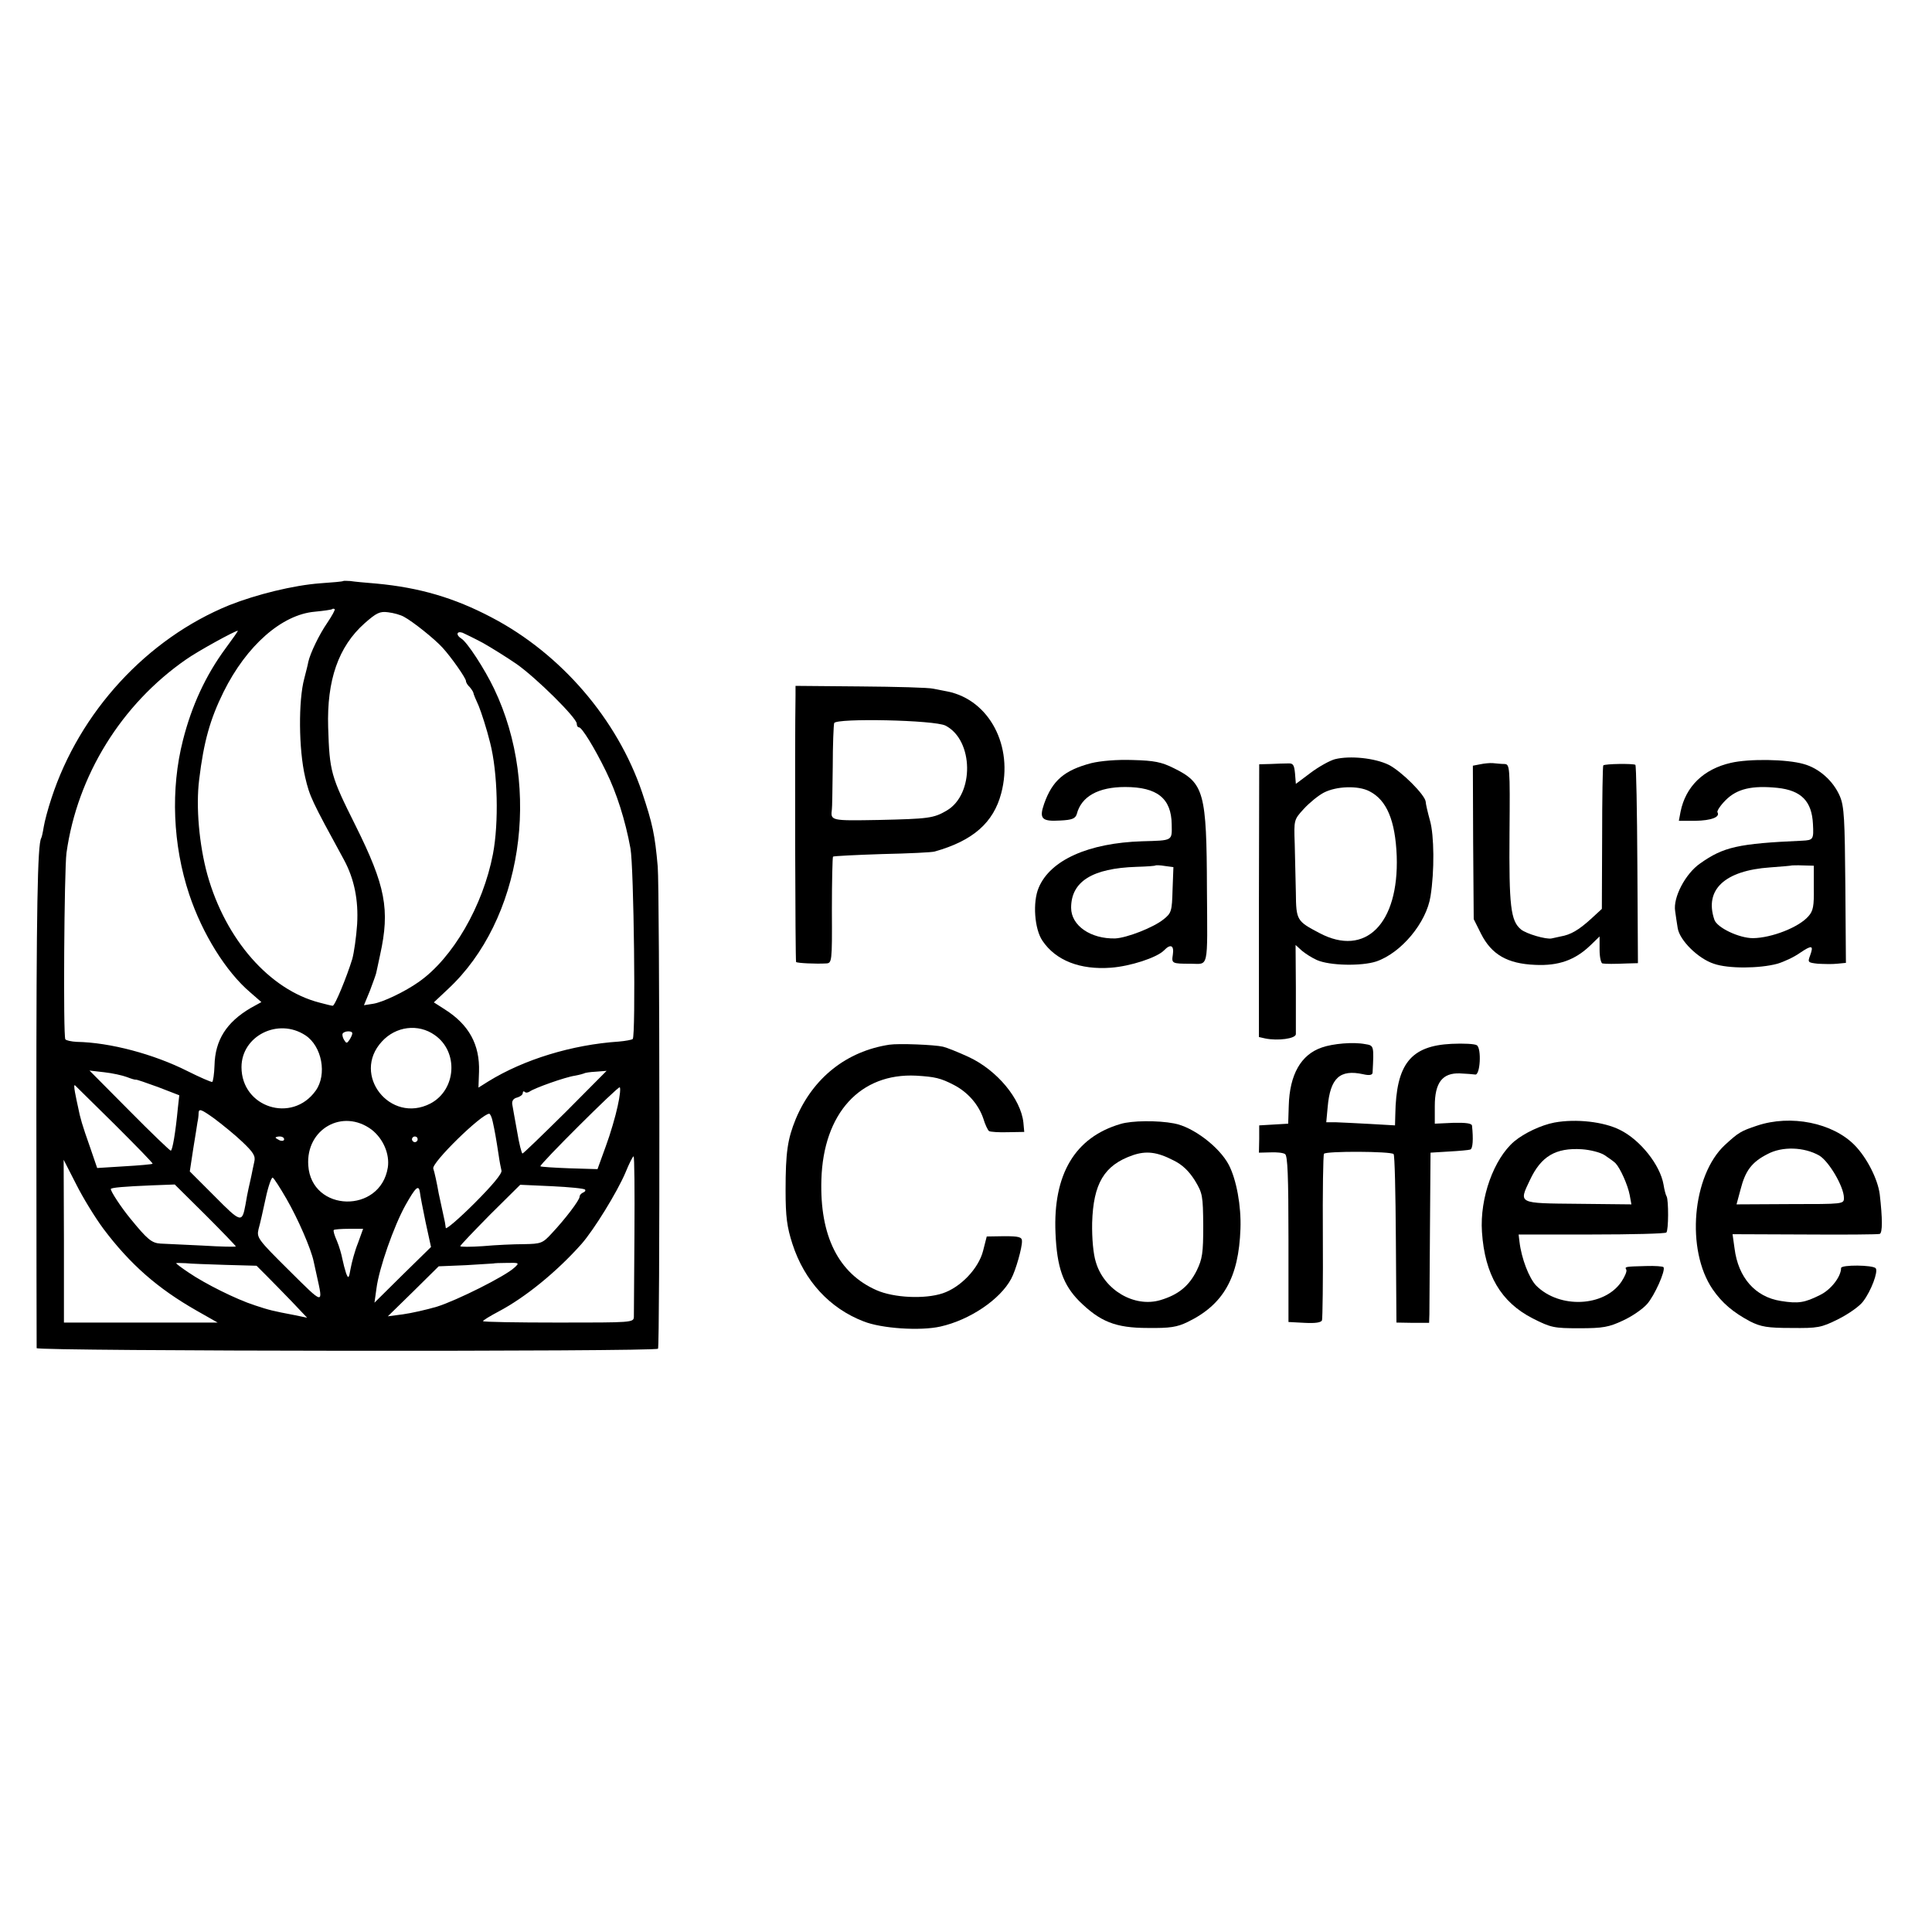 <?xml version="1.0" standalone="no"?>
<!DOCTYPE svg PUBLIC "-//W3C//DTD SVG 20010904//EN"
 "http://www.w3.org/TR/2001/REC-SVG-20010904/DTD/svg10.dtd">
<svg version="1.0" xmlns="http://www.w3.org/2000/svg"
 width="680pt" height="680pt" viewBox="0 0 680 680"
 preserveAspectRatio="xMidYMid meet">
<g transform="translate(0,680) scale(0.1,-0.1)"
fill="#000000" stroke="none">
<path d="M1208 4755 c-2 -2 -38 -5 -81 -8 -94 -7 -224 -39 -320 -77 -290 -118
-527 -376 -626 -680 -12 -36 -24 -81 -27 -100 -3 -19 -7 -37 -9 -40 -13 -22
-17 -254 -17 -965 0 -451 1 -824 1 -830 1 -11 2176 -13 2187 -2 7 6 6 1617 -1
1697 -10 113 -18 150 -55 261 -87 257 -285 488 -530 616 -131 69 -254 105
-405 119 -38 3 -80 7 -92 9 -12 1 -24 1 -25 0z m-56 -147 c-29 -42 -60 -107
-67 -138 -1 -8 -8 -34 -14 -58 -21 -77 -20 -249 3 -347 16 -69 23 -83 136
-290 37 -68 52 -143 47 -228 -3 -45 -11 -100 -17 -122 -19 -62 -61 -165 -69
-165 -3 0 -24 5 -46 11 -176 45 -331 222 -395 450 -29 105 -41 240 -29 335 16
134 39 214 86 309 81 163 205 272 321 282 31 3 59 7 61 9 2 2 6 2 9 0 2 -3
-10 -24 -26 -48z m270 21 c30 -16 107 -77 136 -109 31 -34 82 -107 82 -117 0
-5 6 -15 13 -21 6 -7 12 -16 13 -20 0 -4 9 -25 19 -47 9 -22 28 -80 40 -129
27 -105 31 -282 10 -392 -35 -182 -141 -366 -261 -450 -48 -34 -127 -72 -161
-77 l-32 -5 21 51 c11 29 21 57 22 62 1 6 8 35 14 65 35 159 19 242 -87 455
-87 174 -91 189 -96 345 -5 166 36 284 128 366 42 37 54 43 83 39 18 -2 44 -9
56 -16z m-628 -111 c-70 -95 -119 -201 -150 -323 -44 -172 -36 -369 22 -543
46 -138 129 -272 215 -345 l39 -34 -38 -21 c-85 -50 -125 -113 -127 -202 -1
-30 -5 -56 -8 -58 -4 -1 -43 16 -87 38 -119 60 -273 101 -390 103 -19 1 -37 5
-40 9 -8 11 -4 595 4 656 38 272 193 523 421 681 41 29 172 101 182 101 2 0
-18 -28 -43 -62z m906 19 c30 -17 83 -50 118 -74 71 -50 212 -190 212 -210 0
-7 3 -13 8 -13 10 0 54 -71 95 -155 37 -75 68 -172 86 -271 12 -65 19 -659 8
-671 -4 -3 -26 -7 -49 -9 -165 -11 -334 -63 -459 -140 l-35 -22 2 56 c3 95
-35 165 -120 219 l-39 25 50 47 c260 242 331 704 162 1057 -33 69 -95 165
-116 177 -19 12 -16 27 5 20 9 -4 42 -20 72 -36z m-625 -1381 c58 -38 77 -138
36 -195 -83 -116 -261 -59 -261 83 0 110 129 175 225 112z m455 1 c85 -59 76
-193 -15 -241 -141 -73 -279 101 -171 218 49 54 128 64 186 23z m-290 6 c0 -5
-5 -15 -10 -23 -9 -13 -11 -13 -19 0 -5 8 -7 18 -5 22 6 10 34 11 34 1z m-793
-154 c15 -6 29 -10 31 -9 2 1 37 -11 78 -26 l75 -29 -5 -45 c-8 -85 -19 -150
-25 -150 -3 0 -69 63 -146 141 l-140 141 52 -6 c28 -3 64 -11 80 -17z m1543
-124 c-80 -79 -148 -145 -151 -145 -3 0 -12 35 -19 78 -8 42 -15 85 -17 95 -2
12 4 21 17 24 11 3 20 10 20 16 0 6 3 7 7 4 3 -4 11 -3 17 1 16 12 125 51 160
56 16 3 30 7 32 8 2 2 20 5 41 6 l38 3 -145 -146z m-1585 -44 c74 -74 134
-135 132 -137 -2 -2 -46 -6 -99 -9 l-96 -6 -25 73 c-28 79 -35 104 -42 140 -3
13 -8 37 -11 53 -3 17 -4 28 0 25 3 -3 66 -65 141 -139z m1769 66 c-7 -34 -26
-99 -42 -142 l-29 -80 -99 3 c-54 2 -100 5 -102 7 -5 5 273 282 279 278 4 -1
1 -31 -7 -66z m-1321 -126 c39 -37 47 -50 42 -70 -3 -15 -8 -36 -10 -48 -3
-13 -7 -33 -10 -45 -3 -13 -8 -39 -11 -58 -12 -65 -16 -64 -108 29 l-88 88 12
79 c7 43 14 86 15 94 2 8 4 23 4 33 1 16 9 13 54 -19 28 -21 74 -58 100 -83z
m881 72 c7 -31 12 -59 21 -118 3 -22 8 -47 10 -55 3 -10 -32 -52 -95 -115 -55
-55 -101 -94 -101 -87 -1 6 -2 15 -3 20 -5 22 -19 89 -22 102 -6 35 -15 76
-19 87 -7 20 170 193 197 193 3 0 9 -12 12 -27z m-426 -29 c41 -32 64 -86 57
-133 -26 -164 -269 -158 -280 7 -9 128 121 202 223 126z m-308 -34 c0 -5 -7
-7 -15 -4 -8 4 -15 8 -15 10 0 2 7 4 15 4 8 0 15 -4 15 -10z m470 0 c0 -5 -4
-10 -10 -10 -5 0 -10 5 -10 10 0 6 5 10 10 10 6 0 10 -4 10 -10z m763 -332
c-1 -150 -2 -282 -2 -293 -1 -20 -7 -20 -266 -20 -146 0 -265 2 -265 5 0 3 25
18 55 34 93 49 204 139 292 238 43 49 124 180 154 250 13 32 26 58 29 58 3 0
4 -123 3 -272z m-1869 17 c94 -125 191 -210 328 -288 l74 -42 -270 0 -271 0 0
287 -1 286 44 -86 c24 -48 67 -118 96 -157z m644 106 c41 -71 87 -177 96 -221
3 -14 8 -36 11 -50 23 -104 26 -104 -98 19 -110 109 -114 115 -107 145 5 17
16 66 25 108 9 43 21 76 25 73 5 -3 26 -36 48 -74z m-285 -57 c59 -59 107
-109 107 -111 0 -2 -53 -1 -117 3 -65 3 -131 6 -148 7 -31 2 -46 14 -107 89
-32 39 -68 94 -68 103 0 5 48 9 145 13 l80 3 108 -107z m1336 89 c3 -3 0 -8
-6 -10 -7 -3 -13 -9 -13 -15 0 -12 -51 -79 -98 -129 -32 -35 -38 -37 -98 -38
-35 0 -100 -3 -144 -7 -44 -3 -80 -3 -80 0 0 3 47 52 105 111 l106 105 111 -5
c62 -3 114 -8 117 -12z m-581 -10 c1 -10 10 -57 20 -105 l19 -87 -100 -98 -99
-98 7 50 c9 71 61 219 102 293 36 64 47 74 51 45z m-218 -178 c-11 -27 -22
-68 -26 -90 -6 -35 -8 -37 -16 -16 -4 12 -10 35 -13 50 -3 16 -11 44 -19 63
-9 20 -14 37 -11 39 2 2 26 4 53 4 l50 0 -18 -50z m-466 -77 l109 -3 35 -35
c19 -19 59 -60 89 -91 l54 -57 -43 9 c-79 15 -91 18 -142 35 -65 21 -175 76
-232 115 -24 16 -44 31 -44 33 0 1 15 1 33 0 17 -2 81 -4 141 -6z m1016 -10
c-32 -30 -202 -115 -272 -137 -37 -11 -91 -23 -120 -27 l-53 -7 90 88 89 88
96 4 c52 3 96 6 97 6 1 1 22 2 47 2 44 1 45 0 26 -17z"/>
<path d="M2800 4355 c-3 -174 -1 -938 2 -941 5 -4 69 -7 105 -5 21 1 22 3 21
187 0 102 2 187 4 189 2 2 80 6 173 9 94 2 177 6 185 9 135 38 207 102 234
205 44 166 -42 328 -188 358 -12 2 -34 7 -51 10 -16 4 -132 7 -257 8 l-228 2
0 -31z m528 -109 c99 -51 102 -242 4 -299 -46 -27 -64 -29 -239 -33 -170 -3
-170 -3 -165 38 1 3 2 70 3 149 0 78 3 147 5 154 7 18 354 11 392 -9z"/>
<path d="M4699 4128 c-19 -5 -58 -27 -86 -48 l-52 -39 -3 37 c-3 31 -7 36 -25
35 -13 0 -41 -1 -62 -2 l-39 -1 -1 -480 0 -480 22 -5 c44 -9 107 -1 108 15 0
8 0 82 0 164 l-1 150 22 -20 c13 -11 37 -26 53 -33 45 -20 157 -22 209 -5 88
30 177 137 191 230 14 87 13 214 -2 266 -8 29 -15 59 -15 66 -2 24 -85 107
-130 130 -49 24 -136 33 -189 20z m121 -113 c61 -31 91 -103 96 -228 8 -238
-110 -357 -272 -271 -80 42 -82 45 -83 142 -1 48 -3 125 -4 172 -3 84 -3 85
32 123 19 21 51 47 70 57 44 23 121 26 161 5z"/>
<path d="M3841 4114 c-95 -25 -137 -61 -166 -143 -18 -52 -9 -63 56 -59 43 2
54 7 59 23 16 62 76 95 170 95 113 0 163 -40 164 -132 1 -58 5 -56 -104 -59
-189 -6 -323 -66 -364 -163 -22 -51 -15 -146 13 -187 47 -70 133 -103 241 -95
68 5 161 35 187 61 23 24 36 18 31 -15 -5 -31 -3 -32 62 -32 65 0 60 -26 58
263 -1 339 -10 373 -116 425 -44 22 -69 27 -145 29 -56 2 -113 -3 -146 -11z
m286 -446 c-2 -75 -4 -82 -32 -104 -36 -29 -129 -65 -170 -67 -86 -2 -155 45
-155 108 0 92 74 139 230 144 35 1 66 3 67 5 2 1 16 1 33 -2 l30 -4 -3 -80z"/>
<path d="M6092 4115 c-96 -22 -159 -83 -177 -172 l-6 -32 58 0 c56 1 88 13 78
30 -3 4 10 24 29 43 40 40 93 52 182 43 84 -9 121 -47 125 -127 3 -55 1 -57
-38 -59 -226 -10 -277 -22 -359 -80 -52 -36 -96 -120 -88 -168 2 -15 6 -42 9
-60 7 -43 72 -107 127 -125 51 -18 161 -17 224 0 23 7 58 23 79 38 43 29 49
27 36 -9 -9 -24 -8 -25 27 -29 20 -1 51 -2 68 0 l31 3 -2 272 c-2 234 -4 278
-19 314 -23 54 -73 99 -128 114 -59 17 -192 19 -256 4z m292 -440 c1 -64 -2
-81 -19 -100 -34 -39 -129 -76 -195 -77 -49 0 -127 37 -136 65 -36 106 37 173
196 184 41 3 76 6 77 7 1 0 18 1 39 0 l38 -1 0 -78z"/>
<path d="M5210 4110 l-26 -5 1 -270 2 -270 26 -52 c37 -73 93 -105 190 -109
83 -4 141 17 195 69 l32 31 0 -47 c0 -26 5 -47 10 -48 13 -2 40 -2 88 0 l37 1
-2 346 c-1 191 -4 349 -7 352 -6 5 -107 4 -113 -2 -2 -2 -4 -116 -4 -254 l-1
-251 -38 -35 c-44 -40 -72 -56 -107 -62 -14 -3 -28 -6 -32 -7 -19 -4 -89 16
-108 32 -36 30 -42 82 -40 339 2 236 1 242 -18 243 -11 0 -29 2 -40 3 -11 1
-31 -1 -45 -4z"/>
<path d="M3130 3123 c-150 -23 -268 -116 -329 -261 -29 -71 -36 -117 -36 -252
0 -93 5 -129 24 -188 42 -130 131 -227 251 -273 63 -25 199 -34 270 -18 103
23 210 95 249 168 16 29 39 111 38 133 0 14 -11 17 -62 17 l-62 -1 -13 -51
c-16 -62 -79 -128 -142 -149 -63 -21 -172 -16 -233 11 -134 59 -200 191 -194
389 7 234 137 376 334 366 65 -4 85 -8 133 -33 48 -25 86 -68 103 -118 6 -21
16 -41 20 -44 5 -3 35 -5 66 -4 l58 1 -3 33 c-9 83 -92 184 -193 231 -37 17
-77 33 -90 36 -30 7 -156 12 -189 7z"/>
<path d="M4652 3113 c-73 -25 -113 -95 -116 -205 l-2 -63 -51 -3 -51 -3 0 -48
-1 -48 40 1 c21 1 45 -1 52 -6 9 -5 12 -78 12 -299 l0 -292 57 -3 c37 -2 58 1
61 9 2 7 4 140 3 295 -1 156 1 287 4 291 6 10 236 9 245 -1 4 -3 7 -138 8
-300 l2 -293 58 -1 57 0 1 30 c0 17 1 152 2 300 l2 269 65 4 c36 2 70 5 75 7
9 3 11 37 6 84 -1 8 -20 11 -66 10 l-65 -3 0 62 c0 83 27 117 88 115 23 -1 47
-3 54 -4 18 -4 23 92 6 103 -7 5 -47 7 -89 5 -144 -7 -195 -71 -198 -249 l-1
-38 -87 5 c-49 3 -103 5 -122 6 l-33 0 5 54 c9 102 43 133 125 115 21 -5 32
-3 33 5 5 96 5 96 -26 101 -42 8 -113 2 -153 -12z"/>
<path d="M3944 2844 c-161 -47 -238 -178 -229 -384 5 -121 27 -182 83 -239 74
-73 128 -95 242 -95 78 -1 103 3 140 21 126 61 180 156 186 328 3 80 -14 173
-41 225 -33 63 -126 134 -193 146 -57 11 -149 10 -188 -2z m186 -128 c31 -15
54 -37 75 -70 28 -46 29 -54 30 -160 0 -96 -3 -117 -23 -158 -27 -54 -64 -85
-128 -104 -91 -27 -198 35 -227 134 -9 28 -14 83 -13 138 4 138 42 203 143
238 47 16 85 12 143 -18z"/>
<path d="M5471 2849 c-47 -9 -106 -37 -141 -66 -72 -61 -122 -199 -114 -319
10 -151 67 -247 178 -304 65 -33 75 -35 165 -35 83 0 104 4 153 27 31 14 69
40 85 58 26 29 66 118 58 130 -2 3 -30 5 -62 4 -74 -2 -75 -2 -69 -13 3 -5 -5
-24 -17 -42 -60 -89 -218 -96 -300 -14 -25 26 -52 95 -59 155 l-3 25 257 0
c141 0 259 3 263 7 8 8 8 114 1 127 -3 4 -8 23 -11 42 -12 69 -82 157 -153
192 -57 29 -155 40 -231 26z m177 -115 c15 -10 32 -22 38 -28 17 -18 43 -76
50 -112 l6 -33 -188 2 c-213 2 -209 0 -169 84 39 83 90 114 183 108 29 -2 65
-11 80 -21z"/>
<path d="M6184 2838 c-57 -19 -65 -24 -113 -68 -115 -107 -138 -369 -43 -508
33 -48 72 -81 132 -113 38 -19 61 -23 145 -23 93 -1 105 1 165 31 36 18 76 46
88 63 28 37 53 104 44 116 -9 12 -122 13 -122 1 0 -30 -35 -76 -74 -95 -54
-27 -76 -31 -138 -21 -90 14 -150 82 -163 185 l-7 50 253 -1 c140 -1 259 0
265 2 10 4 10 53 0 140 -7 53 -45 128 -88 172 -77 79 -225 109 -344 69z m219
-105 c34 -20 87 -110 87 -149 0 -22 -1 -22 -189 -22 l-189 -1 14 52 c17 67 40
97 95 125 52 28 129 25 182 -5z"/>
</g>
</svg>
